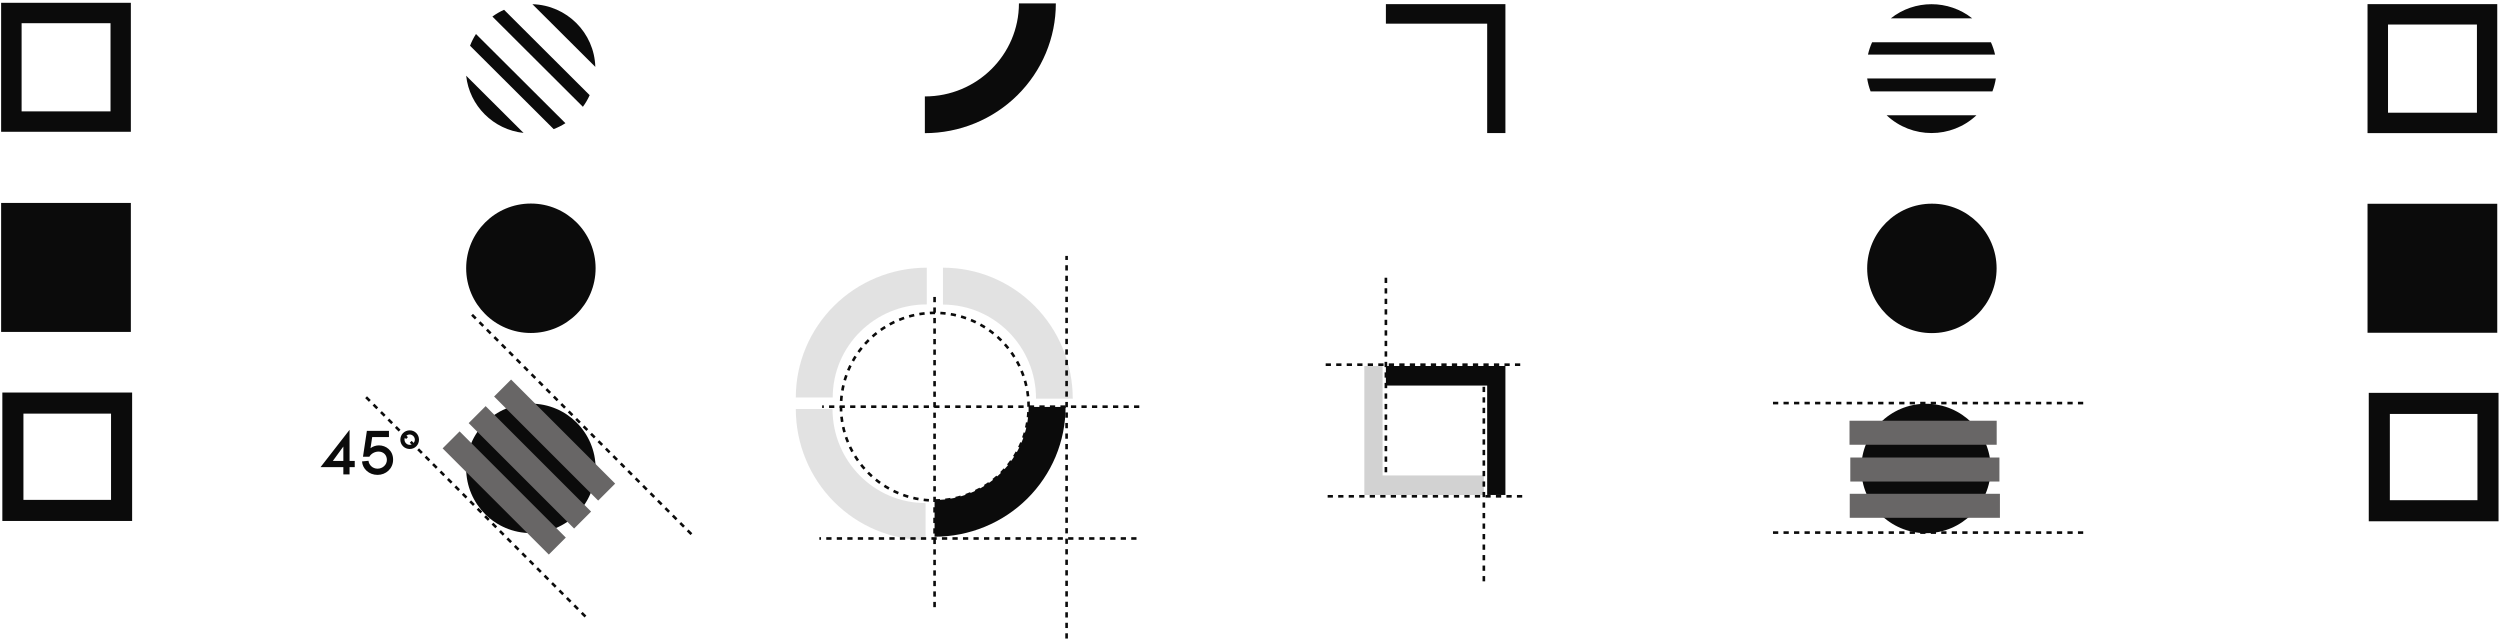<svg width="756" height="194" viewBox="0 0 756 194" fill="none" xmlns="http://www.w3.org/2000/svg">
<path fill-rule="evenodd" clip-rule="evenodd" d="M39.569 0.846H0.34V39.851H39.569V0.846ZM33.422 7.016H6.534V33.681H33.422V7.016Z" fill="#0B0B0B"/>
<path fill-rule="evenodd" clip-rule="evenodd" d="M152.432 2.961C151.181 3.52 150.001 4.205 148.901 5.01L176.267 32.297C177.065 31.205 177.758 30.025 178.316 28.782L152.432 2.961ZM180.022 20.228C179.727 9.889 171.373 1.558 161.002 1.271L180.022 20.228ZM142.141 13.827C142.619 12.583 143.217 11.396 143.934 10.287L170.982 37.256C169.866 37.965 168.678 38.563 167.427 39.041L142.141 13.835V13.827ZM158.323 40.197L140.969 22.899C141.949 31.994 149.196 39.217 158.323 40.197Z" fill="#0B0B0B"/>
<path fill-rule="evenodd" clip-rule="evenodd" d="M279.676 29.16V40.264C284.881 40.264 290.031 39.252 294.838 37.275C299.645 35.306 304.014 32.412 307.689 28.769C311.363 25.126 314.281 20.797 316.274 16.038C318.267 11.279 319.287 6.177 319.287 1.02H308.127C308.119 16.564 295.396 29.16 279.7 29.16H279.668H279.676Z" fill="#0B0B0B"/>
<path fill-rule="evenodd" clip-rule="evenodd" d="M282.617 151.197V162.301C287.823 162.301 292.973 161.289 297.78 159.312C302.586 157.343 306.955 154.449 310.63 150.806C314.305 147.163 317.223 142.834 319.215 138.075C321.208 133.316 322.229 128.214 322.229 123.057H311.068C311.06 138.601 298.338 151.197 282.641 151.197H282.609H282.617Z" fill="#0B0B0B"/>
<path fill-rule="evenodd" clip-rule="evenodd" d="M419.094 1.248V7.163H449.721V40.246H455.237V1.471V1.256H419.102L419.094 1.248Z" fill="#0B0B0B"/>
<path fill-rule="evenodd" clip-rule="evenodd" d="M419.094 110.678V116.593H449.721V149.675H455.237V110.893V110.678H419.102H419.094Z" fill="#0B0B0B"/>
<path opacity="0.18" fill-rule="evenodd" clip-rule="evenodd" d="M448.718 149.687V143.772H418.091V110.689H412.574V149.472V149.687H448.71H448.718Z" fill="#0B0B0B"/>
<path fill-rule="evenodd" clip-rule="evenodd" d="M602.506 27.642C602.993 26.374 603.335 25.059 603.543 23.736H564.633C564.84 25.067 565.183 26.374 565.669 27.642H602.506ZM570.524 34.864C578.121 42.023 590.071 42.023 597.668 34.864H570.524ZM602.052 12.775C602.602 13.986 603.017 15.238 603.304 16.513H564.872C565.159 15.238 565.573 13.986 566.124 12.775H602.052ZM571.775 5.552H596.4C589.226 -0.155 578.95 -0.155 571.775 5.552Z" fill="#0B0B0B"/>
<path fill-rule="evenodd" clip-rule="evenodd" d="M755.17 1.248H715.941V40.254H755.17V1.248ZM749.024 7.418H722.135V34.084H749.024V7.418Z" fill="#0B0B0B"/>
<path d="M39.569 61.367H0.34V100.373H39.569V61.367Z" fill="#0B0B0B"/>
<path d="M755.17 61.619H715.941V100.625H755.17V61.619Z" fill="#0B0B0B"/>
<path d="M36.766 121.891H3.898V154.351H36.766V121.891Z" stroke="#0B0B0B" stroke-width="6.377" stroke-miterlimit="10"/>
<path d="M752.369 121.986H719.502V154.447H752.369V121.986Z" stroke="#0B0B0B" stroke-width="6.377" stroke-miterlimit="10"/>
<path d="M160.539 100.694C171.348 100.694 180.11 91.932 180.11 81.123C180.11 70.315 171.348 61.553 160.539 61.553C149.731 61.553 140.969 70.315 140.969 81.123C140.969 91.932 149.731 100.694 160.539 100.694Z" fill="#0B0B0B"/>
<path d="M584.203 100.731C595.012 100.731 603.774 91.969 603.774 81.16C603.774 70.352 595.012 61.59 584.203 61.59C573.395 61.59 564.633 70.352 564.633 81.16C564.633 91.969 573.395 100.731 584.203 100.731Z" fill="#0B0B0B"/>
<path d="M160.539 161.202C171.348 161.202 180.11 152.44 180.11 141.631C180.11 130.823 171.348 122.061 160.539 122.061C149.731 122.061 140.969 130.823 140.969 141.631C140.969 152.44 149.731 161.202 160.539 161.202Z" fill="#0B0B0B"/>
<path d="M171.097 162.564L138.984 130.451L133.849 135.586L165.962 167.699L171.097 162.564Z" fill="#686666"/>
<path d="M178.747 154.7L146.859 122.812L141.724 127.948L173.612 159.835L178.747 154.7Z" fill="#686666"/>
<path d="M186.021 146.24L154.551 114.77L149.416 119.905L180.886 151.375L186.021 146.24Z" fill="#686666"/>
<path d="M582.422 161.237C593.231 161.237 601.993 152.475 601.993 141.666C601.993 130.858 593.231 122.096 582.422 122.096C571.614 122.096 562.852 130.858 562.852 141.666C562.852 152.475 571.614 161.237 582.422 161.237Z" fill="#0B0B0B"/>
<path d="M604.778 149.322H559.363V156.584H604.778V149.322Z" fill="#686666"/>
<path d="M604.627 138.354H559.531V145.616H604.627V138.354Z" fill="#686666"/>
<path d="M603.799 127.23H559.293V134.493H603.799V127.23Z" fill="#686666"/>
<path d="M282.684 151.348C298.353 151.348 311.055 138.646 311.055 122.977C311.055 107.308 298.353 94.606 282.684 94.606C267.015 94.606 254.312 107.308 254.312 122.977C254.312 138.646 267.015 151.348 282.684 151.348Z" stroke="#0B0B0B" stroke-width="0.797" stroke-miterlimit="10" stroke-dasharray="1.59 1.59"/>
<path d="M282.617 89.795V183.957" stroke="#0B0B0B" stroke-width="0.797" stroke-miterlimit="10" stroke-dasharray="1.59 1.59"/>
<path d="M110.707 120.111L177.289 186.694" stroke="#0B0B0B" stroke-width="0.797" stroke-miterlimit="10" stroke-dasharray="1.59 1.59"/>
<path d="M142.746 95.193L209.329 161.776" stroke="#0B0B0B" stroke-width="0.797" stroke-miterlimit="10" stroke-dasharray="1.59 1.59"/>
<path d="M344.521 122.98H248.621" stroke="#0B0B0B" stroke-width="0.797" stroke-miterlimit="10" stroke-dasharray="1.59 1.59"/>
<path d="M343.673 162.838H247.773" stroke="#0B0B0B" stroke-width="0.797" stroke-miterlimit="10" stroke-dasharray="1.59 1.59"/>
<path d="M322.539 193.095L322.539 77.389" stroke="#0B0B0B" stroke-width="0.797" stroke-miterlimit="10" stroke-dasharray="1.59 1.59"/>
<path opacity="0.12" fill-rule="evenodd" clip-rule="evenodd" d="M280.264 92.054V80.949C275.058 80.949 269.909 81.962 265.102 83.939C260.295 85.908 255.926 88.801 252.251 92.444C248.576 96.088 245.659 100.416 243.666 105.175C241.673 109.934 240.652 115.036 240.652 120.194H251.813C251.821 104.649 264.544 92.054 280.24 92.054H280.272H280.264Z" fill="#0B0B0B"/>
<path opacity="0.12" fill-rule="evenodd" clip-rule="evenodd" d="M313.296 120.561H324.401C324.401 115.355 323.389 110.205 321.412 105.398C319.443 100.592 316.549 96.223 312.906 92.548C309.263 88.873 304.934 85.956 300.175 83.963C295.416 81.97 290.314 80.949 285.156 80.949V92.11C300.701 92.118 313.296 104.84 313.296 120.537V120.569V120.561Z" fill="#0B0B0B"/>
<path opacity="0.12" fill-rule="evenodd" clip-rule="evenodd" d="M251.757 123.68H240.652C240.652 128.885 241.665 134.035 243.642 138.842C245.611 143.649 248.504 148.017 252.148 151.692C255.791 155.367 260.119 158.285 264.878 160.278C269.637 162.271 274.739 163.291 279.897 163.291V152.131C264.352 152.123 251.757 139.4 251.757 123.704V123.672V123.68Z" fill="#0B0B0B"/>
<path d="M419.094 83.986V143.32" stroke="#0B0B0B" stroke-width="0.797" stroke-miterlimit="10" stroke-dasharray="1.59 1.59"/>
<path d="M459.716 110.279H400.383" stroke="#0B0B0B" stroke-width="0.797" stroke-miterlimit="10" stroke-dasharray="1.59 1.59"/>
<path d="M460.314 150.084H400.98" stroke="#0B0B0B" stroke-width="0.797" stroke-miterlimit="10" stroke-dasharray="1.59 1.59"/>
<path d="M448.715 116.965V176.298" stroke="#0B0B0B" stroke-width="0.797" stroke-miterlimit="10" stroke-dasharray="1.59 1.59"/>
<path d="M105.707 139.378H107.274V141.258H105.707V143.451H103.827V141.258H96.935L105.707 129.979V139.378ZM103.827 139.378V135.031L100.655 139.378H103.827ZM114.585 134.679C116.72 134.679 118.873 136.206 118.873 139.006C118.873 141.728 116.68 143.608 114.174 143.608C111.57 143.608 109.631 141.767 109.475 139.535L111.433 139.339C111.55 140.553 112.627 141.728 114.174 141.728C115.682 141.728 116.994 140.573 116.994 139.065C116.994 137.596 115.956 136.559 114.468 136.559C113.449 136.559 112.275 137.087 111.687 138.125H109.768L110.943 130.293H117.62V132.172H112.549L112.04 135.54C112.705 134.992 113.743 134.679 114.585 134.679ZM123.902 135.775C122.316 135.775 121.063 134.542 121.063 132.956C121.063 131.389 122.316 130.136 123.902 130.136C125.468 130.136 126.702 131.389 126.702 132.956C126.702 134.542 125.468 135.775 123.902 135.775ZM123.882 134.522C124.724 134.522 125.449 133.798 125.449 132.956C125.449 132.114 124.724 131.389 123.882 131.389C123.04 131.389 122.316 132.114 122.316 132.956C122.316 133.798 123.04 134.522 123.882 134.522Z" fill="#0B0B0B"/>
<path d="M536.152 161.055L630.314 161.055" stroke="#0B0B0B" stroke-width="0.797" stroke-miterlimit="10" stroke-dasharray="1.59 1.59"/>
<path d="M536.152 121.891L630.314 121.891" stroke="#0B0B0B" stroke-width="0.797" stroke-miterlimit="10" stroke-dasharray="1.59 1.59"/>
</svg>
